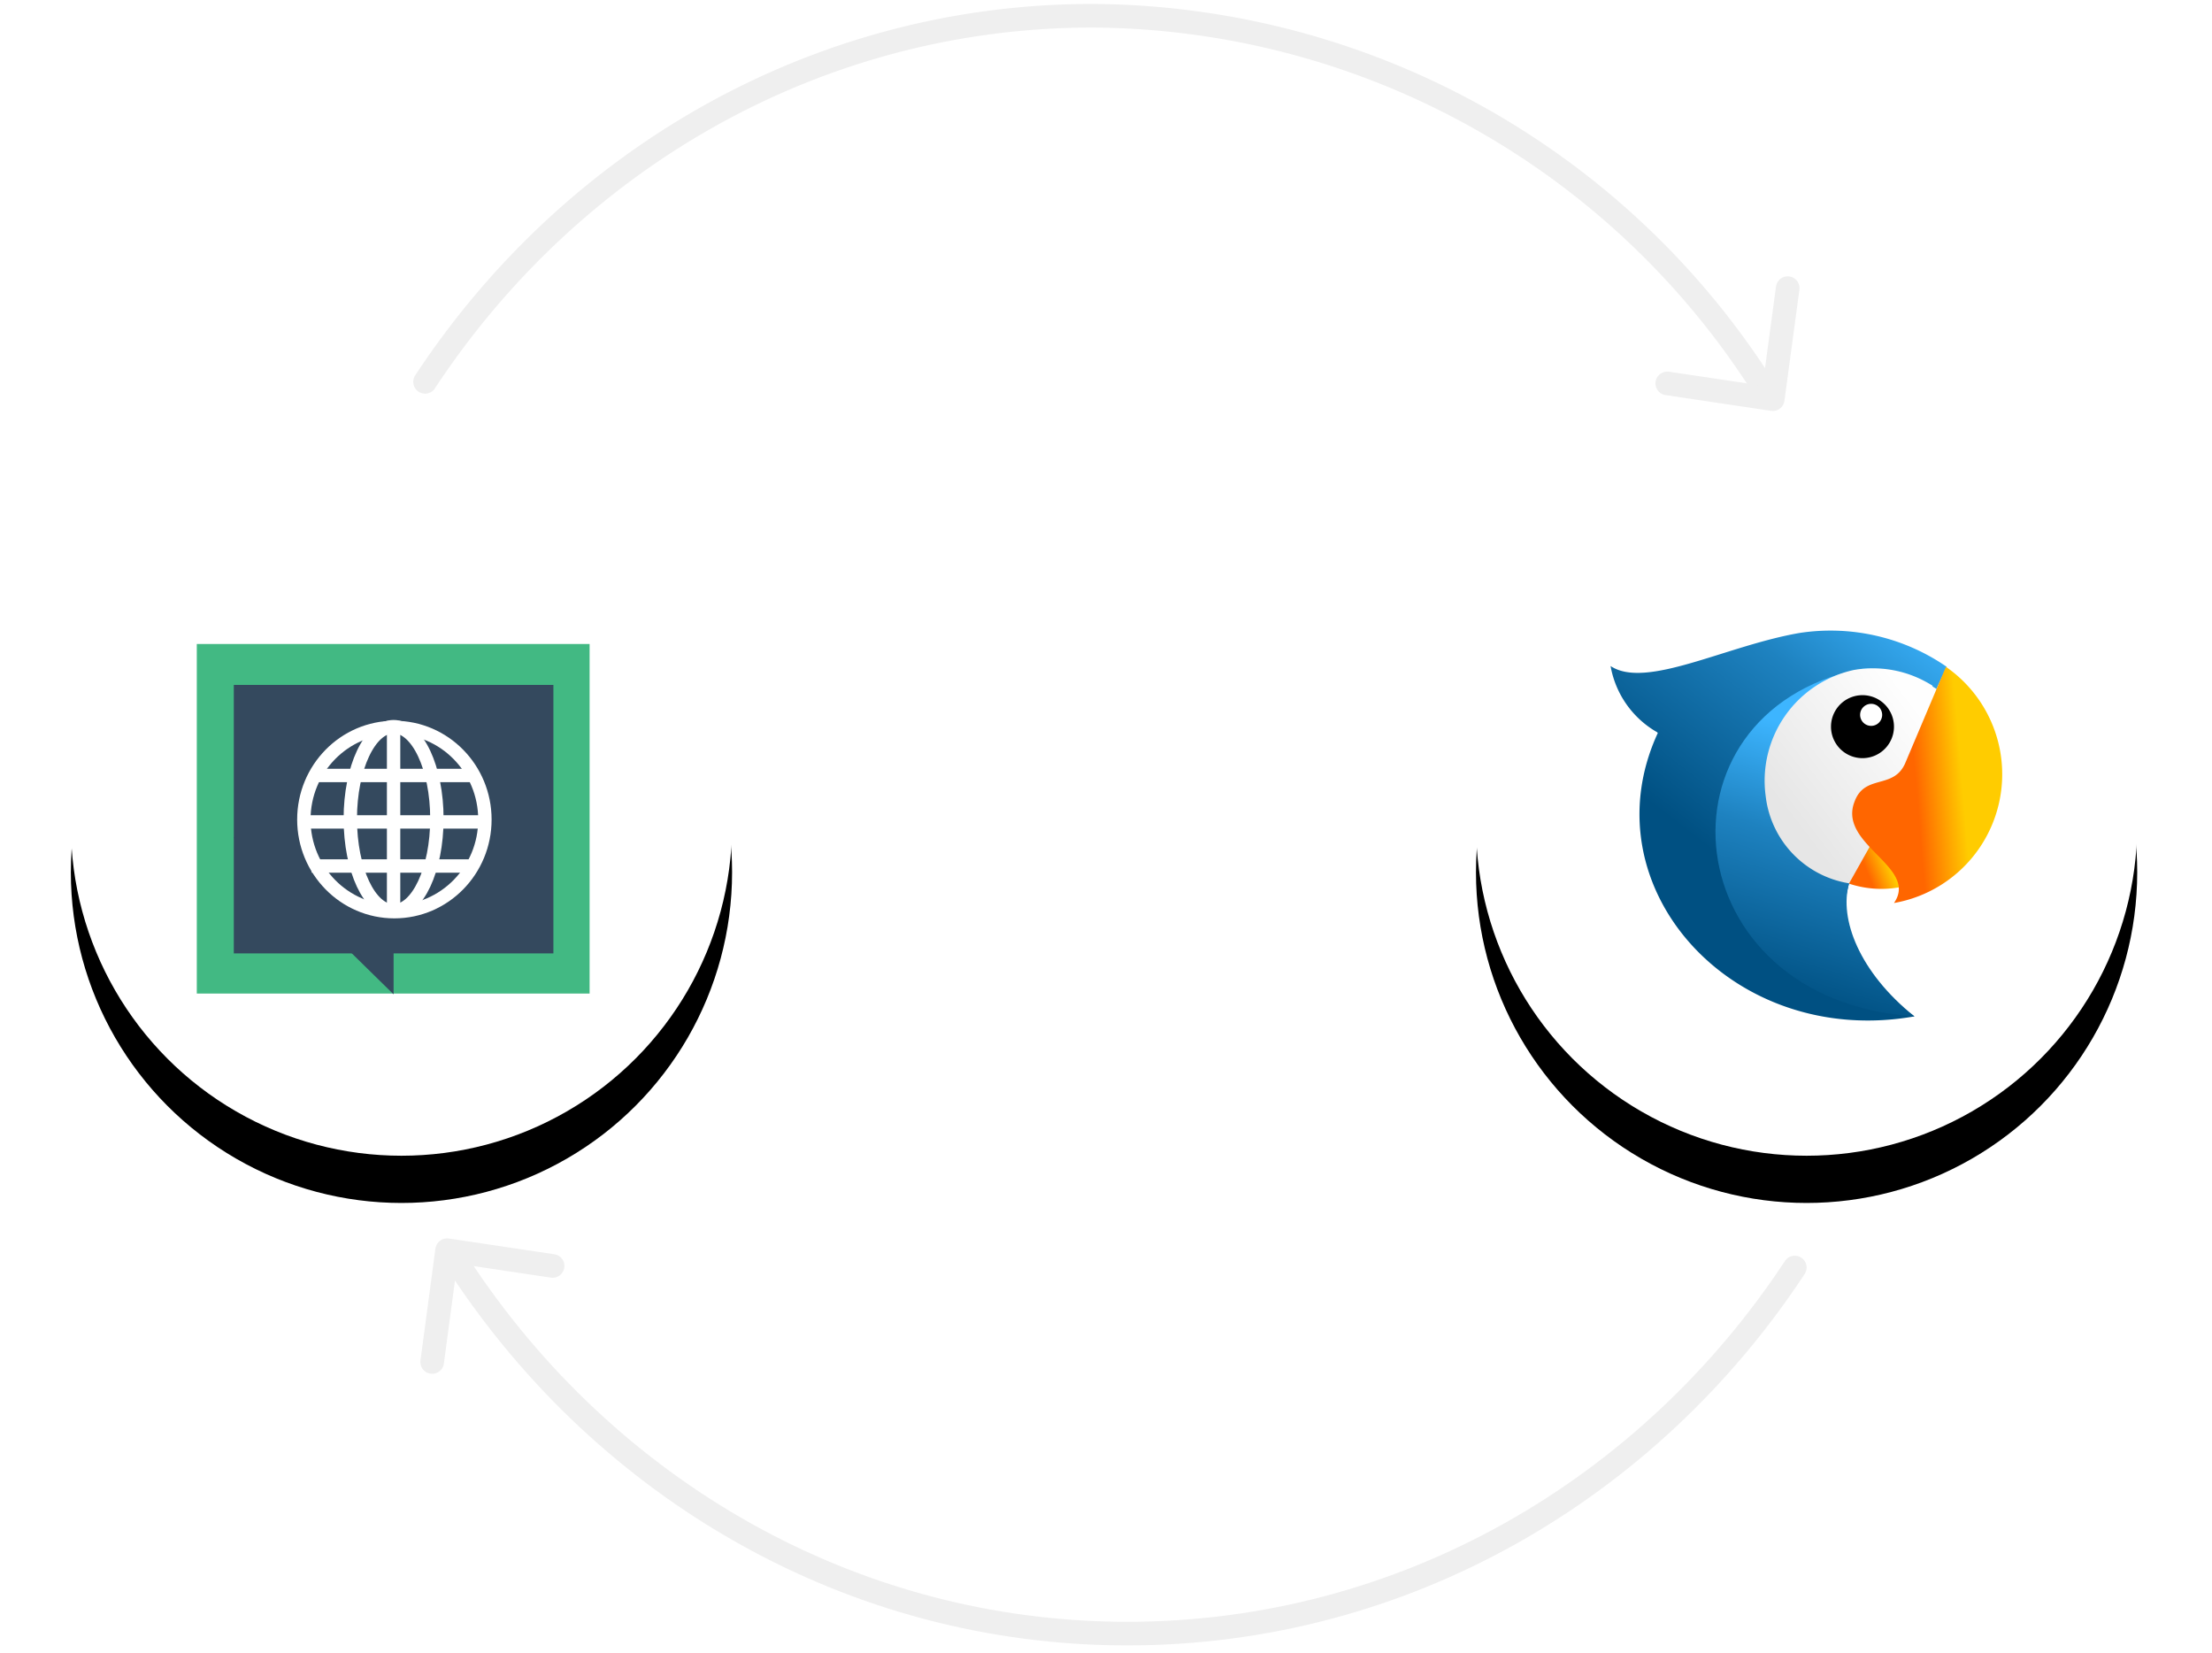 <svg width="281" height="210" xmlns="http://www.w3.org/2000/svg" xmlns:xlink="http://www.w3.org/1999/xlink"><defs><linearGradient x1="49.6%" y1="57.8%" x2="63.8%" y2="47.9%" id="e"><stop stop-color="#F60" offset="0%"/><stop stop-color="#FC0" offset="100%"/></linearGradient><linearGradient x1="43.3%" y1="58.9%" x2="87.4%" y2="-8.1%" id="f"><stop stop-color="#005082" offset="0%"/><stop stop-color="#1E82C0" offset="60%"/><stop stop-color="#3DB5FF" offset="100%"/></linearGradient><linearGradient x1="42%" y1="93.4%" x2="60.3%" y2="19.9%" id="g"><stop stop-color="#005082" offset="0%"/><stop stop-color="#1E82C0" offset="60%"/><stop stop-color="#3DB5FF" offset="100%"/></linearGradient><linearGradient x1="20.7%" y1="75.8%" x2="83.8%" y2="14.4%" id="h"><stop stop-color="#E6E6E6" offset="0%"/><stop stop-color="#FEFEFE" offset="100%"/></linearGradient><linearGradient x1="47.7%" y1="50%" x2="75.5%" y2="46.7%" id="i"><stop stop-color="#F60" offset="0%"/><stop stop-color="#FC0" offset="100%"/></linearGradient><filter x="-19.6%" y="-12.5%" width="139.3%" height="139.3%" filterUnits="objectBoundingBox" id="a"><feOffset dy="6" in="SourceAlpha" result="shadowOffsetOuter1"/><feGaussianBlur stdDeviation="4.5" in="shadowOffsetOuter1" result="shadowBlurOuter1"/><feColorMatrix values="0 0 0 0 0 0 0 0 0 0 0 0 0 0 0 0 0 0 0.13 0" in="shadowBlurOuter1"/></filter><filter x="-19.6%" y="-12.5%" width="139.3%" height="139.3%" filterUnits="objectBoundingBox" id="c"><feOffset dy="6" in="SourceAlpha" result="shadowOffsetOuter1"/><feGaussianBlur stdDeviation="4.5" in="shadowOffsetOuter1" result="shadowBlurOuter1"/><feColorMatrix values="0 0 0 0 0 0 0 0 0 0 0 0 0 0 0 0 0 0 0.13 0" in="shadowBlurOuter1"/></filter><circle id="b" cx="42" cy="42" r="42"/><circle id="d" cx="42" cy="42" r="42"/></defs><g fill="none" fill-rule="evenodd"><g transform="translate(9 62.8)"><use fill="#000" filter="url(#a)" xlink:href="#b"/><use fill="#FFF" xlink:href="#b"/></g><g transform="translate(25 81.8)"><path fill="#42B983" fill-rule="nonzero" d="M0 0h49.9v44.4H0z"/><path fill="#34495E" fill-rule="nonzero" d="M4.7 5.2h40.6v34.1H4.7z"/><path fill="#34495E" fill-rule="nonzero" d="M25 24.6v19.9L4.7 24.6z"/><ellipse stroke="#FFF" stroke-width="1.7" transform="matrix(1 0 0 -1 0 44.5)" cx="25.1" cy="22.2" rx="11.5" ry="11.7"/><ellipse stroke="#FFF" stroke-width="1.7" transform="matrix(1 0 0 -1 0 44.5)" cx="25" cy="22.3" rx="5.5" ry="11.7"/><path d="M25 10.7v22.8-22.8zM36 22.6H13.7h22.5zM35.1 16.7H14.6h20.5zM35.1 28.2H14.6h20.5z" stroke="#FFF" stroke-width="1.7"/></g><g transform="translate(187.5 62.8)"><use fill="#000" filter="url(#c)" xlink:href="#d"/><use fill="#FFF" xlink:href="#d"/></g><path d="M32.1 7a13 13 0 004.6 25.7L32 7z" fill="url(#e)" transform="translate(204.6 80)"/><path d="M5.9 13A12.1 12.1 0 010 4.6C4.5 7.6 14.7 2 24 .4c6.5-1 13.2.5 18.7 4.3l-1.4 3-6.7 7.5-4.3 17c-1.3 4.6-.4 10.8 8.3 16.9C15.4 53.2-3 32.6 6 13.1" fill="url(#f)" transform="translate(204.6 80)"/><path d="M41.3 7.6v.1l-6.7 7.5-4.3 17c-1.3 4.5 1.3 11.3 8.3 16.9-30.6-2-34-38.5-7-44.1 2.8-.6 6.4 1.4 9.7 2.6" fill="url(#g)" transform="translate(204.6 80)"/><path d="M40.9 7.2l.5.3-3 10.3-8.1 14.4a12.7 12.7 0 01-10.6-11.1 14.4 14.4 0 0111.2-16c3.5-.6 7 .1 10 2" fill="url(#h)" transform="translate(204.6 80)"/><path d="M42.6 4.7a16.6 16.6 0 01-6.6 30c3.2-4.6-7.2-7.4-5-12.9 1.3-3.5 4.9-1.5 6.4-4.8l5.2-12.3z" fill="url(#i)" transform="translate(204.6 80)"/><path d="M236.6 88.3a4 4 0 100 8 4 4 0 000-8" fill="#000" fill-rule="nonzero"/><path d="M237.7 89.4a1.4 1.4 0 100 2.8 1.4 1.4 0 000-2.8" fill="#FFF"/><g stroke="#EFEFEF" stroke-linecap="round" stroke-linejoin="round" stroke-width="3"><path d="M223.5 48.4A101.6 101.6 0 00138.8 2C103.6 2 72.5 20.4 54 48.5"/><path d="M227.1 36.6l-1.9 14.1-13.4-2"/></g><g stroke="#EFEFEF" stroke-linecap="round" stroke-linejoin="round" stroke-width="3"><path d="M58.5 161c18.5 28.1 49.6 46.5 84.7 46.5 35.2 0 66.3-18.4 84.8-46.5"/><path d="M54.9 173l1.9-14.2 13.4 2"/></g></g></svg>